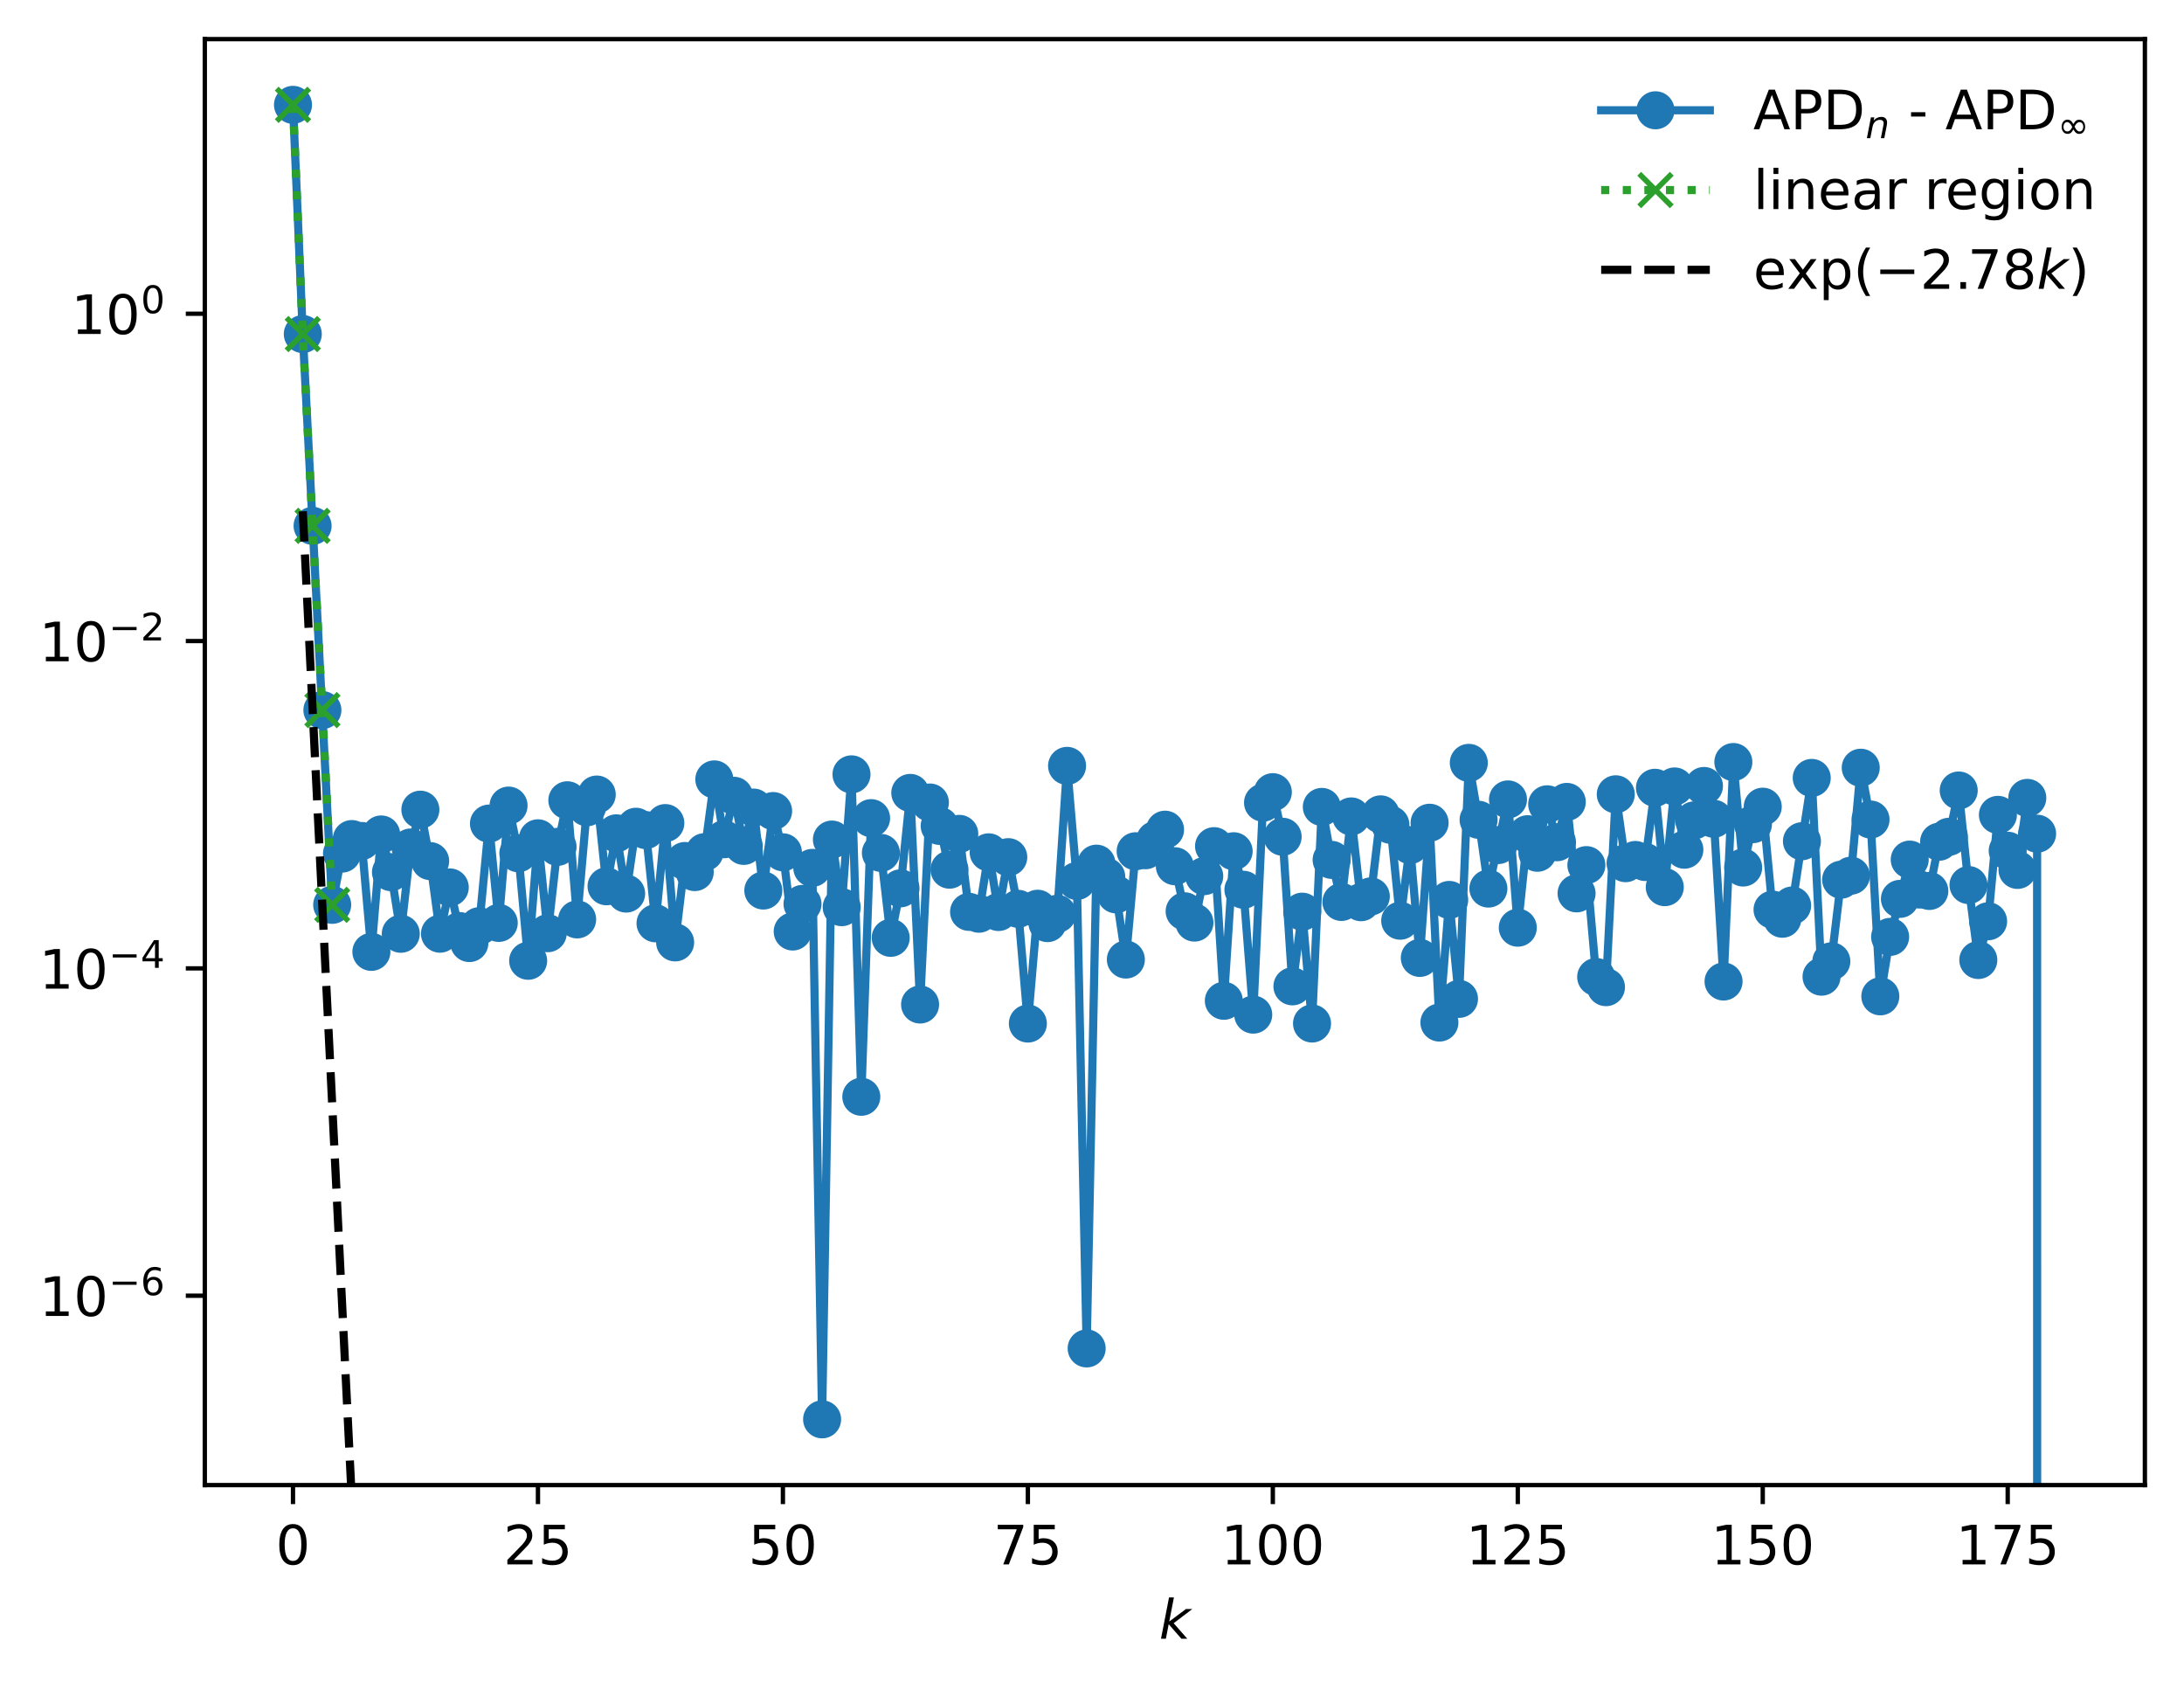 <?xml version="1.0" encoding="utf-8" standalone="no"?>
<!DOCTYPE svg PUBLIC "-//W3C//DTD SVG 1.1//EN"
  "http://www.w3.org/Graphics/SVG/1.1/DTD/svg11.dtd">
<!-- Created with matplotlib (https://matplotlib.org/) -->
<svg height="310.868pt" version="1.1" viewBox="0 0 402.02 310.868" width="402.02pt" xmlns="http://www.w3.org/2000/svg" xmlns:xlink="http://www.w3.org/1999/xlink">
 <defs>
  <style type="text/css">
*{stroke-linecap:butt;stroke-linejoin:round;}
  </style>
 </defs>
 <g id="figure_1">
  <g id="patch_1">
   <path d="M 0 310.868 
L 402.02 310.868 
L 402.02 0 
L 0 0 
z
" style="fill:#ffffff;"/>
  </g>
  <g id="axes_1">
   <g id="patch_2">
    <path d="M 37.7 273.312 
L 394.82 273.312 
L 394.82 7.2 
L 37.7 7.2 
z
" style="fill:#ffffff;"/>
   </g>
   <g id="matplotlib.axis_1">
    <g id="xtick_1">
     <g id="line2d_1">
      <defs>
       <path d="M 0 0 
L 0 3.5 
" id="mba9c50fb86" style="stroke:#000000;stroke-width:0.8;"/>
      </defs>
      <g>
       <use style="stroke:#000000;stroke-width:0.8;" x="53.933" xlink:href="#mba9c50fb86" y="273.312"/>
      </g>
     </g>
     <g id="text_1">
      <!-- 0 -->
      <defs>
       <path d="M 31.781 66.406 
Q 24.172 66.406 20.328 58.906 
Q 16.5 51.422 16.5 36.375 
Q 16.5 21.391 20.328 13.891 
Q 24.172 6.391 31.781 6.391 
Q 39.453 6.391 43.281 13.891 
Q 47.125 21.391 47.125 36.375 
Q 47.125 51.422 43.281 58.906 
Q 39.453 66.406 31.781 66.406 
z
M 31.781 74.219 
Q 44.047 74.219 50.516 64.516 
Q 56.984 54.828 56.984 36.375 
Q 56.984 17.969 50.516 8.266 
Q 44.047 -1.422 31.781 -1.422 
Q 19.531 -1.422 13.062 8.266 
Q 6.594 17.969 6.594 36.375 
Q 6.594 54.828 13.062 64.516 
Q 19.531 74.219 31.781 74.219 
z
" id="DejaVuSans-48"/>
      </defs>
      <g transform="translate(50.751 287.91)scale(0.1 -0.1)">
       <use xlink:href="#DejaVuSans-48"/>
      </g>
     </g>
    </g>
    <g id="xtick_2">
     <g id="line2d_2">
      <g>
       <use style="stroke:#000000;stroke-width:0.8;" x="99.024" xlink:href="#mba9c50fb86" y="273.312"/>
      </g>
     </g>
     <g id="text_2">
      <!-- 25 -->
      <defs>
       <path d="M 19.188 8.297 
L 53.609 8.297 
L 53.609 0 
L 7.328 0 
L 7.328 8.297 
Q 12.938 14.109 22.625 23.891 
Q 32.328 33.688 34.812 36.531 
Q 39.547 41.844 41.422 45.531 
Q 43.312 49.219 43.312 52.781 
Q 43.312 58.594 39.234 62.25 
Q 35.156 65.922 28.609 65.922 
Q 23.969 65.922 18.812 64.312 
Q 13.672 62.703 7.812 59.422 
L 7.812 69.391 
Q 13.766 71.781 18.938 73 
Q 24.125 74.219 28.422 74.219 
Q 39.75 74.219 46.484 68.547 
Q 53.219 62.891 53.219 53.422 
Q 53.219 48.922 51.531 44.891 
Q 49.859 40.875 45.406 35.406 
Q 44.188 33.984 37.641 27.219 
Q 31.109 20.453 19.188 8.297 
z
" id="DejaVuSans-50"/>
       <path d="M 10.797 72.906 
L 49.516 72.906 
L 49.516 64.594 
L 19.828 64.594 
L 19.828 46.734 
Q 21.969 47.469 24.109 47.828 
Q 26.266 48.188 28.422 48.188 
Q 40.625 48.188 47.75 41.5 
Q 54.891 34.812 54.891 23.391 
Q 54.891 11.625 47.562 5.094 
Q 40.234 -1.422 26.906 -1.422 
Q 22.312 -1.422 17.547 -0.641 
Q 12.797 0.141 7.719 1.703 
L 7.719 11.625 
Q 12.109 9.234 16.797 8.062 
Q 21.484 6.891 26.703 6.891 
Q 35.156 6.891 40.078 11.328 
Q 45.016 15.766 45.016 23.391 
Q 45.016 31 40.078 35.438 
Q 35.156 39.891 26.703 39.891 
Q 22.75 39.891 18.812 39.016 
Q 14.891 38.141 10.797 36.281 
z
" id="DejaVuSans-53"/>
      </defs>
      <g transform="translate(92.661 287.91)scale(0.1 -0.1)">
       <use xlink:href="#DejaVuSans-50"/>
       <use x="63.623" xlink:href="#DejaVuSans-53"/>
      </g>
     </g>
    </g>
    <g id="xtick_3">
     <g id="line2d_3">
      <g>
       <use style="stroke:#000000;stroke-width:0.8;" x="144.115" xlink:href="#mba9c50fb86" y="273.312"/>
      </g>
     </g>
     <g id="text_3">
      <!-- 50 -->
      <g transform="translate(137.752 287.91)scale(0.1 -0.1)">
       <use xlink:href="#DejaVuSans-53"/>
       <use x="63.623" xlink:href="#DejaVuSans-48"/>
      </g>
     </g>
    </g>
    <g id="xtick_4">
     <g id="line2d_4">
      <g>
       <use style="stroke:#000000;stroke-width:0.8;" x="189.205" xlink:href="#mba9c50fb86" y="273.312"/>
      </g>
     </g>
     <g id="text_4">
      <!-- 75 -->
      <defs>
       <path d="M 8.203 72.906 
L 55.078 72.906 
L 55.078 68.703 
L 28.609 0 
L 18.312 0 
L 43.219 64.594 
L 8.203 64.594 
z
" id="DejaVuSans-55"/>
      </defs>
      <g transform="translate(182.843 287.91)scale(0.1 -0.1)">
       <use xlink:href="#DejaVuSans-55"/>
       <use x="63.623" xlink:href="#DejaVuSans-53"/>
      </g>
     </g>
    </g>
    <g id="xtick_5">
     <g id="line2d_5">
      <g>
       <use style="stroke:#000000;stroke-width:0.8;" x="234.296" xlink:href="#mba9c50fb86" y="273.312"/>
      </g>
     </g>
     <g id="text_5">
      <!-- 100 -->
      <defs>
       <path d="M 12.406 8.297 
L 28.516 8.297 
L 28.516 63.922 
L 10.984 60.406 
L 10.984 69.391 
L 28.422 72.906 
L 38.281 72.906 
L 38.281 8.297 
L 54.391 8.297 
L 54.391 0 
L 12.406 0 
z
" id="DejaVuSans-49"/>
      </defs>
      <g transform="translate(224.753 287.91)scale(0.1 -0.1)">
       <use xlink:href="#DejaVuSans-49"/>
       <use x="63.623" xlink:href="#DejaVuSans-48"/>
       <use x="127.246" xlink:href="#DejaVuSans-48"/>
      </g>
     </g>
    </g>
    <g id="xtick_6">
     <g id="line2d_6">
      <g>
       <use style="stroke:#000000;stroke-width:0.8;" x="279.387" xlink:href="#mba9c50fb86" y="273.312"/>
      </g>
     </g>
     <g id="text_6">
      <!-- 125 -->
      <g transform="translate(269.844 287.91)scale(0.1 -0.1)">
       <use xlink:href="#DejaVuSans-49"/>
       <use x="63.623" xlink:href="#DejaVuSans-50"/>
       <use x="127.246" xlink:href="#DejaVuSans-53"/>
      </g>
     </g>
    </g>
    <g id="xtick_7">
     <g id="line2d_7">
      <g>
       <use style="stroke:#000000;stroke-width:0.8;" x="324.478" xlink:href="#mba9c50fb86" y="273.312"/>
      </g>
     </g>
     <g id="text_7">
      <!-- 150 -->
      <g transform="translate(314.934 287.91)scale(0.1 -0.1)">
       <use xlink:href="#DejaVuSans-49"/>
       <use x="63.623" xlink:href="#DejaVuSans-53"/>
       <use x="127.246" xlink:href="#DejaVuSans-48"/>
      </g>
     </g>
    </g>
    <g id="xtick_8">
     <g id="line2d_8">
      <g>
       <use style="stroke:#000000;stroke-width:0.8;" x="369.569" xlink:href="#mba9c50fb86" y="273.312"/>
      </g>
     </g>
     <g id="text_8">
      <!-- 175 -->
      <g transform="translate(360.025 287.91)scale(0.1 -0.1)">
       <use xlink:href="#DejaVuSans-49"/>
       <use x="63.623" xlink:href="#DejaVuSans-55"/>
       <use x="127.246" xlink:href="#DejaVuSans-53"/>
      </g>
     </g>
    </g>
    <g id="text_9">
     <!-- $ k $ -->
     <defs>
      <path d="M 18.312 75.984 
L 27.297 75.984 
L 18.703 31.688 
L 49.516 54.688 
L 61.188 54.688 
L 26.812 28.516 
L 51.906 0 
L 41.016 0 
L 17.672 26.703 
L 12.5 0 
L 3.516 0 
z
" id="DejaVuSans-Oblique-107"/>
     </defs>
     <g transform="translate(213.36 301.589)scale(0.1 -0.1)">
      <use transform="translate(0 0.016)" xlink:href="#DejaVuSans-Oblique-107"/>
     </g>
    </g>
   </g>
   <g id="matplotlib.axis_2">
    <g id="ytick_1">
     <g id="line2d_9">
      <defs>
       <path d="M 0 0 
L -3.5 0 
" id="m9605ddb8a4" style="stroke:#000000;stroke-width:0.8;"/>
      </defs>
      <g>
       <use style="stroke:#000000;stroke-width:0.8;" x="37.7" xlink:href="#m9605ddb8a4" y="238.459"/>
      </g>
     </g>
     <g id="text_10">
      <!-- $\mathdefault{10^{-6}}$ -->
      <defs>
       <path d="M 10.594 35.5 
L 73.188 35.5 
L 73.188 27.203 
L 10.594 27.203 
z
" id="DejaVuSans-8722"/>
       <path d="M 33.016 40.375 
Q 26.375 40.375 22.484 35.828 
Q 18.609 31.297 18.609 23.391 
Q 18.609 15.531 22.484 10.953 
Q 26.375 6.391 33.016 6.391 
Q 39.656 6.391 43.531 10.953 
Q 47.406 15.531 47.406 23.391 
Q 47.406 31.297 43.531 35.828 
Q 39.656 40.375 33.016 40.375 
z
M 52.594 71.297 
L 52.594 62.312 
Q 48.875 64.062 45.094 64.984 
Q 41.312 65.922 37.594 65.922 
Q 27.828 65.922 22.672 59.328 
Q 17.531 52.734 16.797 39.406 
Q 19.672 43.656 24.016 45.922 
Q 28.375 48.188 33.594 48.188 
Q 44.578 48.188 50.953 41.516 
Q 57.328 34.859 57.328 23.391 
Q 57.328 12.156 50.688 5.359 
Q 44.047 -1.422 33.016 -1.422 
Q 20.359 -1.422 13.672 8.266 
Q 6.984 17.969 6.984 36.375 
Q 6.984 53.656 15.188 63.938 
Q 23.391 74.219 37.203 74.219 
Q 40.922 74.219 44.703 73.484 
Q 48.484 72.75 52.594 71.297 
z
" id="DejaVuSans-54"/>
      </defs>
      <g transform="translate(7.2 242.259)scale(0.1 -0.1)">
       <use transform="translate(0 0.766)" xlink:href="#DejaVuSans-49"/>
       <use transform="translate(63.623 0.766)" xlink:href="#DejaVuSans-48"/>
       <use transform="translate(128.203 39.047)scale(0.7)" xlink:href="#DejaVuSans-8722"/>
       <use transform="translate(186.855 39.047)scale(0.7)" xlink:href="#DejaVuSans-54"/>
      </g>
     </g>
    </g>
    <g id="ytick_2">
     <g id="line2d_10">
      <g>
       <use style="stroke:#000000;stroke-width:0.8;" x="37.7" xlink:href="#m9605ddb8a4" y="178.22"/>
      </g>
     </g>
     <g id="text_11">
      <!-- $\mathdefault{10^{-4}}$ -->
      <defs>
       <path d="M 37.797 64.312 
L 12.891 25.391 
L 37.797 25.391 
z
M 35.203 72.906 
L 47.609 72.906 
L 47.609 25.391 
L 58.016 25.391 
L 58.016 17.188 
L 47.609 17.188 
L 47.609 0 
L 37.797 0 
L 37.797 17.188 
L 4.891 17.188 
L 4.891 26.703 
z
" id="DejaVuSans-52"/>
      </defs>
      <g transform="translate(7.2 182.019)scale(0.1 -0.1)">
       <use transform="translate(0 0.684)" xlink:href="#DejaVuSans-49"/>
       <use transform="translate(63.623 0.684)" xlink:href="#DejaVuSans-48"/>
       <use transform="translate(128.203 38.966)scale(0.7)" xlink:href="#DejaVuSans-8722"/>
       <use transform="translate(186.855 38.966)scale(0.7)" xlink:href="#DejaVuSans-52"/>
      </g>
     </g>
    </g>
    <g id="ytick_3">
     <g id="line2d_11">
      <g>
       <use style="stroke:#000000;stroke-width:0.8;" x="37.7" xlink:href="#m9605ddb8a4" y="117.98"/>
      </g>
     </g>
     <g id="text_12">
      <!-- $\mathdefault{10^{-2}}$ -->
      <g transform="translate(7.2 121.779)scale(0.1 -0.1)">
       <use transform="translate(0 0.766)" xlink:href="#DejaVuSans-49"/>
       <use transform="translate(63.623 0.766)" xlink:href="#DejaVuSans-48"/>
       <use transform="translate(128.203 39.047)scale(0.7)" xlink:href="#DejaVuSans-8722"/>
       <use transform="translate(186.855 39.047)scale(0.7)" xlink:href="#DejaVuSans-50"/>
      </g>
     </g>
    </g>
    <g id="ytick_4">
     <g id="line2d_12">
      <g>
       <use style="stroke:#000000;stroke-width:0.8;" x="37.7" xlink:href="#m9605ddb8a4" y="57.741"/>
      </g>
     </g>
     <g id="text_13">
      <!-- $\mathdefault{10^{0}}$ -->
      <g transform="translate(13.1 61.54)scale(0.1 -0.1)">
       <use transform="translate(0 0.766)" xlink:href="#DejaVuSans-49"/>
       <use transform="translate(63.623 0.766)" xlink:href="#DejaVuSans-48"/>
       <use transform="translate(128.203 39.047)scale(0.7)" xlink:href="#DejaVuSans-48"/>
      </g>
     </g>
    </g>
   </g>
   <g id="line2d_13">
    <path clip-path="url(#pcb7e400bec)" d="M 53.933 19.296 
L 55.736 61.48 
L 61.147 166.526 
L 62.951 157.099 
L 64.755 154.421 
L 66.558 154.772 
L 68.362 175.18 
L 70.165 153.573 
L 71.969 160.512 
L 73.773 171.849 
L 75.576 155.977 
L 77.38 149.013 
L 79.184 158.476 
L 80.987 171.835 
L 82.791 163.318 
L 84.595 171.354 
L 86.398 173.561 
L 88.202 170.453 
L 90.005 151.573 
L 91.809 169.852 
L 93.613 148.259 
L 95.416 157.035 
L 97.22 176.818 
L 99.024 154.282 
L 100.827 171.746 
L 102.631 155.854 
L 104.435 147.281 
L 106.238 169.205 
L 108.042 148.571 
L 109.845 146.227 
L 111.649 163.109 
L 113.453 153.366 
L 115.256 164.453 
L 117.06 152.154 
L 118.864 152.769 
L 120.667 169.927 
L 122.471 151.479 
L 124.275 173.437 
L 126.078 158.457 
L 127.882 160.499 
L 129.685 156.832 
L 131.489 143.439 
L 133.293 154.454 
L 135.096 146.452 
L 136.9 155.679 
L 138.704 148.624 
L 140.507 163.892 
L 142.311 149.264 
L 144.115 156.856 
L 145.918 171.435 
L 147.722 166.354 
L 149.525 159.725 
L 151.329 261.216 
L 153.133 154.511 
L 154.936 166.957 
L 156.74 142.514 
L 158.544 201.85 
L 160.347 150.571 
L 162.151 156.964 
L 163.955 172.602 
L 165.758 163.491 
L 167.562 145.926 
L 169.365 184.868 
L 171.169 147.693 
L 172.973 152.002 
L 174.776 160.053 
L 176.58 153.466 
L 178.384 167.819 
L 180.187 168.16 
L 181.991 156.864 
L 183.795 167.847 
L 185.598 157.751 
L 187.402 167.257 
L 189.205 188.373 
L 191.009 167.244 
L 192.813 169.89 
L 194.616 168.169 
L 196.42 140.951 
L 198.224 162.14 
L 200.027 248.163 
L 201.831 158.947 
L 203.635 161.378 
L 205.438 164.599 
L 207.242 176.594 
L 209.045 156.664 
L 210.849 156.476 
L 214.456 152.695 
L 216.26 159.418 
L 218.064 167.713 
L 219.867 169.793 
L 221.671 161.24 
L 223.475 155.726 
L 225.278 184.184 
L 227.082 156.663 
L 228.885 163.751 
L 230.689 186.73 
L 232.493 147.726 
L 234.296 145.79 
L 236.1 153.996 
L 237.904 181.525 
L 239.707 167.783 
L 241.511 188.365 
L 243.315 148.505 
L 245.118 158.254 
L 246.922 165.993 
L 248.725 150.256 
L 250.529 166.041 
L 252.333 164.974 
L 254.136 149.874 
L 255.94 151.791 
L 257.744 169.444 
L 259.547 155.53 
L 261.351 176.292 
L 263.155 151.418 
L 264.958 188.19 
L 266.762 165.623 
L 268.565 183.834 
L 270.369 140.397 
L 272.173 150.878 
L 273.976 163.533 
L 277.584 147.124 
L 279.387 170.732 
L 281.191 153.528 
L 282.995 156.941 
L 284.798 148.022 
L 286.602 155.004 
L 288.405 147.582 
L 290.209 164.416 
L 292.013 159.216 
L 293.816 179.803 
L 295.62 181.677 
L 297.424 146.183 
L 299.227 158.859 
L 301.031 158.271 
L 302.835 158.645 
L 304.638 144.982 
L 306.442 163.273 
L 308.245 144.738 
L 310.049 156.379 
L 311.853 150.984 
L 313.656 144.652 
L 315.46 150.693 
L 317.264 180.636 
L 319.067 140.244 
L 320.871 159.657 
L 322.675 151.677 
L 324.478 148.463 
L 326.282 167.413 
L 328.085 169.084 
L 329.889 166.647 
L 333.496 143.168 
L 335.3 179.746 
L 337.104 176.921 
L 338.907 161.896 
L 340.711 161.159 
L 342.515 141.293 
L 344.318 150.825 
L 346.122 183.364 
L 347.925 172.423 
L 351.533 158.201 
L 353.336 163.706 
L 355.14 163.969 
L 356.944 154.91 
L 358.747 154.002 
L 360.551 145.482 
L 362.355 162.883 
L 364.158 176.679 
L 365.962 169.551 
L 367.765 149.966 
L 369.569 156.567 
L 371.373 160.101 
L 373.176 146.845 
L 374.98 153.433 
L 374.99 311.868 
L 374.99 311.868 
" style="fill:none;stroke:#1f77b4;stroke-linecap:square;stroke-width:1.5;"/>
    <defs>
     <path d="M 0 3 
C 0.796 3 1.559 2.684 2.121 2.121 
C 2.684 1.559 3 0.796 3 0 
C 3 -0.796 2.684 -1.559 2.121 -2.121 
C 1.559 -2.684 0.796 -3 0 -3 
C -0.796 -3 -1.559 -2.684 -2.121 -2.121 
C -2.684 -1.559 -3 -0.796 -3 0 
C -3 0.796 -2.684 1.559 -2.121 2.121 
C -1.559 2.684 -0.796 3 0 3 
z
" id="m9e0c73302d" style="stroke:#1f77b4;"/>
    </defs>
    <g clip-path="url(#pcb7e400bec)">
     <use style="fill:#1f77b4;stroke:#1f77b4;" x="53.933" xlink:href="#m9e0c73302d" y="19.296"/>
     <use style="fill:#1f77b4;stroke:#1f77b4;" x="55.736" xlink:href="#m9e0c73302d" y="61.48"/>
     <use style="fill:#1f77b4;stroke:#1f77b4;" x="57.54" xlink:href="#m9e0c73302d" y="96.776"/>
     <use style="fill:#1f77b4;stroke:#1f77b4;" x="59.344" xlink:href="#m9e0c73302d" y="130.686"/>
     <use style="fill:#1f77b4;stroke:#1f77b4;" x="61.147" xlink:href="#m9e0c73302d" y="166.526"/>
     <use style="fill:#1f77b4;stroke:#1f77b4;" x="62.951" xlink:href="#m9e0c73302d" y="157.099"/>
     <use style="fill:#1f77b4;stroke:#1f77b4;" x="64.755" xlink:href="#m9e0c73302d" y="154.421"/>
     <use style="fill:#1f77b4;stroke:#1f77b4;" x="66.558" xlink:href="#m9e0c73302d" y="154.772"/>
     <use style="fill:#1f77b4;stroke:#1f77b4;" x="68.362" xlink:href="#m9e0c73302d" y="175.18"/>
     <use style="fill:#1f77b4;stroke:#1f77b4;" x="70.165" xlink:href="#m9e0c73302d" y="153.573"/>
     <use style="fill:#1f77b4;stroke:#1f77b4;" x="71.969" xlink:href="#m9e0c73302d" y="160.512"/>
     <use style="fill:#1f77b4;stroke:#1f77b4;" x="73.773" xlink:href="#m9e0c73302d" y="171.849"/>
     <use style="fill:#1f77b4;stroke:#1f77b4;" x="75.576" xlink:href="#m9e0c73302d" y="155.977"/>
     <use style="fill:#1f77b4;stroke:#1f77b4;" x="77.38" xlink:href="#m9e0c73302d" y="149.013"/>
     <use style="fill:#1f77b4;stroke:#1f77b4;" x="79.184" xlink:href="#m9e0c73302d" y="158.476"/>
     <use style="fill:#1f77b4;stroke:#1f77b4;" x="80.987" xlink:href="#m9e0c73302d" y="171.835"/>
     <use style="fill:#1f77b4;stroke:#1f77b4;" x="82.791" xlink:href="#m9e0c73302d" y="163.318"/>
     <use style="fill:#1f77b4;stroke:#1f77b4;" x="84.595" xlink:href="#m9e0c73302d" y="171.354"/>
     <use style="fill:#1f77b4;stroke:#1f77b4;" x="86.398" xlink:href="#m9e0c73302d" y="173.561"/>
     <use style="fill:#1f77b4;stroke:#1f77b4;" x="88.202" xlink:href="#m9e0c73302d" y="170.453"/>
     <use style="fill:#1f77b4;stroke:#1f77b4;" x="90.005" xlink:href="#m9e0c73302d" y="151.573"/>
     <use style="fill:#1f77b4;stroke:#1f77b4;" x="91.809" xlink:href="#m9e0c73302d" y="169.852"/>
     <use style="fill:#1f77b4;stroke:#1f77b4;" x="93.613" xlink:href="#m9e0c73302d" y="148.259"/>
     <use style="fill:#1f77b4;stroke:#1f77b4;" x="95.416" xlink:href="#m9e0c73302d" y="157.035"/>
     <use style="fill:#1f77b4;stroke:#1f77b4;" x="97.22" xlink:href="#m9e0c73302d" y="176.818"/>
     <use style="fill:#1f77b4;stroke:#1f77b4;" x="99.024" xlink:href="#m9e0c73302d" y="154.282"/>
     <use style="fill:#1f77b4;stroke:#1f77b4;" x="100.827" xlink:href="#m9e0c73302d" y="171.746"/>
     <use style="fill:#1f77b4;stroke:#1f77b4;" x="102.631" xlink:href="#m9e0c73302d" y="155.854"/>
     <use style="fill:#1f77b4;stroke:#1f77b4;" x="104.435" xlink:href="#m9e0c73302d" y="147.281"/>
     <use style="fill:#1f77b4;stroke:#1f77b4;" x="106.238" xlink:href="#m9e0c73302d" y="169.205"/>
     <use style="fill:#1f77b4;stroke:#1f77b4;" x="108.042" xlink:href="#m9e0c73302d" y="148.571"/>
     <use style="fill:#1f77b4;stroke:#1f77b4;" x="109.845" xlink:href="#m9e0c73302d" y="146.227"/>
     <use style="fill:#1f77b4;stroke:#1f77b4;" x="111.649" xlink:href="#m9e0c73302d" y="163.109"/>
     <use style="fill:#1f77b4;stroke:#1f77b4;" x="113.453" xlink:href="#m9e0c73302d" y="153.366"/>
     <use style="fill:#1f77b4;stroke:#1f77b4;" x="115.256" xlink:href="#m9e0c73302d" y="164.453"/>
     <use style="fill:#1f77b4;stroke:#1f77b4;" x="117.06" xlink:href="#m9e0c73302d" y="152.154"/>
     <use style="fill:#1f77b4;stroke:#1f77b4;" x="118.864" xlink:href="#m9e0c73302d" y="152.769"/>
     <use style="fill:#1f77b4;stroke:#1f77b4;" x="120.667" xlink:href="#m9e0c73302d" y="169.927"/>
     <use style="fill:#1f77b4;stroke:#1f77b4;" x="122.471" xlink:href="#m9e0c73302d" y="151.479"/>
     <use style="fill:#1f77b4;stroke:#1f77b4;" x="124.275" xlink:href="#m9e0c73302d" y="173.437"/>
     <use style="fill:#1f77b4;stroke:#1f77b4;" x="126.078" xlink:href="#m9e0c73302d" y="158.457"/>
     <use style="fill:#1f77b4;stroke:#1f77b4;" x="127.882" xlink:href="#m9e0c73302d" y="160.499"/>
     <use style="fill:#1f77b4;stroke:#1f77b4;" x="129.685" xlink:href="#m9e0c73302d" y="156.832"/>
     <use style="fill:#1f77b4;stroke:#1f77b4;" x="131.489" xlink:href="#m9e0c73302d" y="143.439"/>
     <use style="fill:#1f77b4;stroke:#1f77b4;" x="133.293" xlink:href="#m9e0c73302d" y="154.454"/>
     <use style="fill:#1f77b4;stroke:#1f77b4;" x="135.096" xlink:href="#m9e0c73302d" y="146.452"/>
     <use style="fill:#1f77b4;stroke:#1f77b4;" x="136.9" xlink:href="#m9e0c73302d" y="155.679"/>
     <use style="fill:#1f77b4;stroke:#1f77b4;" x="138.704" xlink:href="#m9e0c73302d" y="148.624"/>
     <use style="fill:#1f77b4;stroke:#1f77b4;" x="140.507" xlink:href="#m9e0c73302d" y="163.892"/>
     <use style="fill:#1f77b4;stroke:#1f77b4;" x="142.311" xlink:href="#m9e0c73302d" y="149.264"/>
     <use style="fill:#1f77b4;stroke:#1f77b4;" x="144.115" xlink:href="#m9e0c73302d" y="156.856"/>
     <use style="fill:#1f77b4;stroke:#1f77b4;" x="145.918" xlink:href="#m9e0c73302d" y="171.435"/>
     <use style="fill:#1f77b4;stroke:#1f77b4;" x="147.722" xlink:href="#m9e0c73302d" y="166.354"/>
     <use style="fill:#1f77b4;stroke:#1f77b4;" x="149.525" xlink:href="#m9e0c73302d" y="159.725"/>
     <use style="fill:#1f77b4;stroke:#1f77b4;" x="151.329" xlink:href="#m9e0c73302d" y="261.216"/>
     <use style="fill:#1f77b4;stroke:#1f77b4;" x="153.133" xlink:href="#m9e0c73302d" y="154.511"/>
     <use style="fill:#1f77b4;stroke:#1f77b4;" x="154.936" xlink:href="#m9e0c73302d" y="166.957"/>
     <use style="fill:#1f77b4;stroke:#1f77b4;" x="156.74" xlink:href="#m9e0c73302d" y="142.514"/>
     <use style="fill:#1f77b4;stroke:#1f77b4;" x="158.544" xlink:href="#m9e0c73302d" y="201.85"/>
     <use style="fill:#1f77b4;stroke:#1f77b4;" x="160.347" xlink:href="#m9e0c73302d" y="150.571"/>
     <use style="fill:#1f77b4;stroke:#1f77b4;" x="162.151" xlink:href="#m9e0c73302d" y="156.964"/>
     <use style="fill:#1f77b4;stroke:#1f77b4;" x="163.955" xlink:href="#m9e0c73302d" y="172.602"/>
     <use style="fill:#1f77b4;stroke:#1f77b4;" x="165.758" xlink:href="#m9e0c73302d" y="163.491"/>
     <use style="fill:#1f77b4;stroke:#1f77b4;" x="167.562" xlink:href="#m9e0c73302d" y="145.926"/>
     <use style="fill:#1f77b4;stroke:#1f77b4;" x="169.365" xlink:href="#m9e0c73302d" y="184.868"/>
     <use style="fill:#1f77b4;stroke:#1f77b4;" x="171.169" xlink:href="#m9e0c73302d" y="147.693"/>
     <use style="fill:#1f77b4;stroke:#1f77b4;" x="172.973" xlink:href="#m9e0c73302d" y="152.002"/>
     <use style="fill:#1f77b4;stroke:#1f77b4;" x="174.776" xlink:href="#m9e0c73302d" y="160.053"/>
     <use style="fill:#1f77b4;stroke:#1f77b4;" x="176.58" xlink:href="#m9e0c73302d" y="153.466"/>
     <use style="fill:#1f77b4;stroke:#1f77b4;" x="178.384" xlink:href="#m9e0c73302d" y="167.819"/>
     <use style="fill:#1f77b4;stroke:#1f77b4;" x="180.187" xlink:href="#m9e0c73302d" y="168.16"/>
     <use style="fill:#1f77b4;stroke:#1f77b4;" x="181.991" xlink:href="#m9e0c73302d" y="156.864"/>
     <use style="fill:#1f77b4;stroke:#1f77b4;" x="183.795" xlink:href="#m9e0c73302d" y="167.847"/>
     <use style="fill:#1f77b4;stroke:#1f77b4;" x="185.598" xlink:href="#m9e0c73302d" y="157.751"/>
     <use style="fill:#1f77b4;stroke:#1f77b4;" x="187.402" xlink:href="#m9e0c73302d" y="167.257"/>
     <use style="fill:#1f77b4;stroke:#1f77b4;" x="189.205" xlink:href="#m9e0c73302d" y="188.373"/>
     <use style="fill:#1f77b4;stroke:#1f77b4;" x="191.009" xlink:href="#m9e0c73302d" y="167.244"/>
     <use style="fill:#1f77b4;stroke:#1f77b4;" x="192.813" xlink:href="#m9e0c73302d" y="169.89"/>
     <use style="fill:#1f77b4;stroke:#1f77b4;" x="194.616" xlink:href="#m9e0c73302d" y="168.169"/>
     <use style="fill:#1f77b4;stroke:#1f77b4;" x="196.42" xlink:href="#m9e0c73302d" y="140.951"/>
     <use style="fill:#1f77b4;stroke:#1f77b4;" x="198.224" xlink:href="#m9e0c73302d" y="162.14"/>
     <use style="fill:#1f77b4;stroke:#1f77b4;" x="200.027" xlink:href="#m9e0c73302d" y="248.163"/>
     <use style="fill:#1f77b4;stroke:#1f77b4;" x="201.831" xlink:href="#m9e0c73302d" y="158.947"/>
     <use style="fill:#1f77b4;stroke:#1f77b4;" x="203.635" xlink:href="#m9e0c73302d" y="161.378"/>
     <use style="fill:#1f77b4;stroke:#1f77b4;" x="205.438" xlink:href="#m9e0c73302d" y="164.599"/>
     <use style="fill:#1f77b4;stroke:#1f77b4;" x="207.242" xlink:href="#m9e0c73302d" y="176.594"/>
     <use style="fill:#1f77b4;stroke:#1f77b4;" x="209.045" xlink:href="#m9e0c73302d" y="156.664"/>
     <use style="fill:#1f77b4;stroke:#1f77b4;" x="210.849" xlink:href="#m9e0c73302d" y="156.476"/>
     <use style="fill:#1f77b4;stroke:#1f77b4;" x="212.653" xlink:href="#m9e0c73302d" y="154.601"/>
     <use style="fill:#1f77b4;stroke:#1f77b4;" x="214.456" xlink:href="#m9e0c73302d" y="152.695"/>
     <use style="fill:#1f77b4;stroke:#1f77b4;" x="216.26" xlink:href="#m9e0c73302d" y="159.418"/>
     <use style="fill:#1f77b4;stroke:#1f77b4;" x="218.064" xlink:href="#m9e0c73302d" y="167.713"/>
     <use style="fill:#1f77b4;stroke:#1f77b4;" x="219.867" xlink:href="#m9e0c73302d" y="169.793"/>
     <use style="fill:#1f77b4;stroke:#1f77b4;" x="221.671" xlink:href="#m9e0c73302d" y="161.24"/>
     <use style="fill:#1f77b4;stroke:#1f77b4;" x="223.475" xlink:href="#m9e0c73302d" y="155.726"/>
     <use style="fill:#1f77b4;stroke:#1f77b4;" x="225.278" xlink:href="#m9e0c73302d" y="184.184"/>
     <use style="fill:#1f77b4;stroke:#1f77b4;" x="227.082" xlink:href="#m9e0c73302d" y="156.663"/>
     <use style="fill:#1f77b4;stroke:#1f77b4;" x="228.885" xlink:href="#m9e0c73302d" y="163.751"/>
     <use style="fill:#1f77b4;stroke:#1f77b4;" x="230.689" xlink:href="#m9e0c73302d" y="186.73"/>
     <use style="fill:#1f77b4;stroke:#1f77b4;" x="232.493" xlink:href="#m9e0c73302d" y="147.726"/>
     <use style="fill:#1f77b4;stroke:#1f77b4;" x="234.296" xlink:href="#m9e0c73302d" y="145.79"/>
     <use style="fill:#1f77b4;stroke:#1f77b4;" x="236.1" xlink:href="#m9e0c73302d" y="153.996"/>
     <use style="fill:#1f77b4;stroke:#1f77b4;" x="237.904" xlink:href="#m9e0c73302d" y="181.525"/>
     <use style="fill:#1f77b4;stroke:#1f77b4;" x="239.707" xlink:href="#m9e0c73302d" y="167.783"/>
     <use style="fill:#1f77b4;stroke:#1f77b4;" x="241.511" xlink:href="#m9e0c73302d" y="188.365"/>
     <use style="fill:#1f77b4;stroke:#1f77b4;" x="243.315" xlink:href="#m9e0c73302d" y="148.505"/>
     <use style="fill:#1f77b4;stroke:#1f77b4;" x="245.118" xlink:href="#m9e0c73302d" y="158.254"/>
     <use style="fill:#1f77b4;stroke:#1f77b4;" x="246.922" xlink:href="#m9e0c73302d" y="165.993"/>
     <use style="fill:#1f77b4;stroke:#1f77b4;" x="248.725" xlink:href="#m9e0c73302d" y="150.256"/>
     <use style="fill:#1f77b4;stroke:#1f77b4;" x="250.529" xlink:href="#m9e0c73302d" y="166.041"/>
     <use style="fill:#1f77b4;stroke:#1f77b4;" x="252.333" xlink:href="#m9e0c73302d" y="164.974"/>
     <use style="fill:#1f77b4;stroke:#1f77b4;" x="254.136" xlink:href="#m9e0c73302d" y="149.874"/>
     <use style="fill:#1f77b4;stroke:#1f77b4;" x="255.94" xlink:href="#m9e0c73302d" y="151.791"/>
     <use style="fill:#1f77b4;stroke:#1f77b4;" x="257.744" xlink:href="#m9e0c73302d" y="169.444"/>
     <use style="fill:#1f77b4;stroke:#1f77b4;" x="259.547" xlink:href="#m9e0c73302d" y="155.53"/>
     <use style="fill:#1f77b4;stroke:#1f77b4;" x="261.351" xlink:href="#m9e0c73302d" y="176.292"/>
     <use style="fill:#1f77b4;stroke:#1f77b4;" x="263.155" xlink:href="#m9e0c73302d" y="151.418"/>
     <use style="fill:#1f77b4;stroke:#1f77b4;" x="264.958" xlink:href="#m9e0c73302d" y="188.19"/>
     <use style="fill:#1f77b4;stroke:#1f77b4;" x="266.762" xlink:href="#m9e0c73302d" y="165.623"/>
     <use style="fill:#1f77b4;stroke:#1f77b4;" x="268.565" xlink:href="#m9e0c73302d" y="183.834"/>
     <use style="fill:#1f77b4;stroke:#1f77b4;" x="270.369" xlink:href="#m9e0c73302d" y="140.397"/>
     <use style="fill:#1f77b4;stroke:#1f77b4;" x="272.173" xlink:href="#m9e0c73302d" y="150.878"/>
     <use style="fill:#1f77b4;stroke:#1f77b4;" x="273.976" xlink:href="#m9e0c73302d" y="163.533"/>
     <use style="fill:#1f77b4;stroke:#1f77b4;" x="275.78" xlink:href="#m9e0c73302d" y="155.525"/>
     <use style="fill:#1f77b4;stroke:#1f77b4;" x="277.584" xlink:href="#m9e0c73302d" y="147.124"/>
     <use style="fill:#1f77b4;stroke:#1f77b4;" x="279.387" xlink:href="#m9e0c73302d" y="170.732"/>
     <use style="fill:#1f77b4;stroke:#1f77b4;" x="281.191" xlink:href="#m9e0c73302d" y="153.528"/>
     <use style="fill:#1f77b4;stroke:#1f77b4;" x="282.995" xlink:href="#m9e0c73302d" y="156.941"/>
     <use style="fill:#1f77b4;stroke:#1f77b4;" x="284.798" xlink:href="#m9e0c73302d" y="148.022"/>
     <use style="fill:#1f77b4;stroke:#1f77b4;" x="286.602" xlink:href="#m9e0c73302d" y="155.004"/>
     <use style="fill:#1f77b4;stroke:#1f77b4;" x="288.405" xlink:href="#m9e0c73302d" y="147.582"/>
     <use style="fill:#1f77b4;stroke:#1f77b4;" x="290.209" xlink:href="#m9e0c73302d" y="164.416"/>
     <use style="fill:#1f77b4;stroke:#1f77b4;" x="292.013" xlink:href="#m9e0c73302d" y="159.216"/>
     <use style="fill:#1f77b4;stroke:#1f77b4;" x="293.816" xlink:href="#m9e0c73302d" y="179.803"/>
     <use style="fill:#1f77b4;stroke:#1f77b4;" x="295.62" xlink:href="#m9e0c73302d" y="181.677"/>
     <use style="fill:#1f77b4;stroke:#1f77b4;" x="297.424" xlink:href="#m9e0c73302d" y="146.183"/>
     <use style="fill:#1f77b4;stroke:#1f77b4;" x="299.227" xlink:href="#m9e0c73302d" y="158.859"/>
     <use style="fill:#1f77b4;stroke:#1f77b4;" x="301.031" xlink:href="#m9e0c73302d" y="158.271"/>
     <use style="fill:#1f77b4;stroke:#1f77b4;" x="302.835" xlink:href="#m9e0c73302d" y="158.645"/>
     <use style="fill:#1f77b4;stroke:#1f77b4;" x="304.638" xlink:href="#m9e0c73302d" y="144.982"/>
     <use style="fill:#1f77b4;stroke:#1f77b4;" x="306.442" xlink:href="#m9e0c73302d" y="163.273"/>
     <use style="fill:#1f77b4;stroke:#1f77b4;" x="308.245" xlink:href="#m9e0c73302d" y="144.738"/>
     <use style="fill:#1f77b4;stroke:#1f77b4;" x="310.049" xlink:href="#m9e0c73302d" y="156.379"/>
     <use style="fill:#1f77b4;stroke:#1f77b4;" x="311.853" xlink:href="#m9e0c73302d" y="150.984"/>
     <use style="fill:#1f77b4;stroke:#1f77b4;" x="313.656" xlink:href="#m9e0c73302d" y="144.652"/>
     <use style="fill:#1f77b4;stroke:#1f77b4;" x="315.46" xlink:href="#m9e0c73302d" y="150.693"/>
     <use style="fill:#1f77b4;stroke:#1f77b4;" x="317.264" xlink:href="#m9e0c73302d" y="180.636"/>
     <use style="fill:#1f77b4;stroke:#1f77b4;" x="319.067" xlink:href="#m9e0c73302d" y="140.244"/>
     <use style="fill:#1f77b4;stroke:#1f77b4;" x="320.871" xlink:href="#m9e0c73302d" y="159.657"/>
     <use style="fill:#1f77b4;stroke:#1f77b4;" x="322.675" xlink:href="#m9e0c73302d" y="151.677"/>
     <use style="fill:#1f77b4;stroke:#1f77b4;" x="324.478" xlink:href="#m9e0c73302d" y="148.463"/>
     <use style="fill:#1f77b4;stroke:#1f77b4;" x="326.282" xlink:href="#m9e0c73302d" y="167.413"/>
     <use style="fill:#1f77b4;stroke:#1f77b4;" x="328.085" xlink:href="#m9e0c73302d" y="169.084"/>
     <use style="fill:#1f77b4;stroke:#1f77b4;" x="329.889" xlink:href="#m9e0c73302d" y="166.647"/>
     <use style="fill:#1f77b4;stroke:#1f77b4;" x="331.693" xlink:href="#m9e0c73302d" y="154.818"/>
     <use style="fill:#1f77b4;stroke:#1f77b4;" x="333.496" xlink:href="#m9e0c73302d" y="143.168"/>
     <use style="fill:#1f77b4;stroke:#1f77b4;" x="335.3" xlink:href="#m9e0c73302d" y="179.746"/>
     <use style="fill:#1f77b4;stroke:#1f77b4;" x="337.104" xlink:href="#m9e0c73302d" y="176.921"/>
     <use style="fill:#1f77b4;stroke:#1f77b4;" x="338.907" xlink:href="#m9e0c73302d" y="161.896"/>
     <use style="fill:#1f77b4;stroke:#1f77b4;" x="340.711" xlink:href="#m9e0c73302d" y="161.159"/>
     <use style="fill:#1f77b4;stroke:#1f77b4;" x="342.515" xlink:href="#m9e0c73302d" y="141.293"/>
     <use style="fill:#1f77b4;stroke:#1f77b4;" x="344.318" xlink:href="#m9e0c73302d" y="150.825"/>
     <use style="fill:#1f77b4;stroke:#1f77b4;" x="346.122" xlink:href="#m9e0c73302d" y="183.364"/>
     <use style="fill:#1f77b4;stroke:#1f77b4;" x="347.925" xlink:href="#m9e0c73302d" y="172.423"/>
     <use style="fill:#1f77b4;stroke:#1f77b4;" x="349.729" xlink:href="#m9e0c73302d" y="165.43"/>
     <use style="fill:#1f77b4;stroke:#1f77b4;" x="351.533" xlink:href="#m9e0c73302d" y="158.201"/>
     <use style="fill:#1f77b4;stroke:#1f77b4;" x="353.336" xlink:href="#m9e0c73302d" y="163.706"/>
     <use style="fill:#1f77b4;stroke:#1f77b4;" x="355.14" xlink:href="#m9e0c73302d" y="163.969"/>
     <use style="fill:#1f77b4;stroke:#1f77b4;" x="356.944" xlink:href="#m9e0c73302d" y="154.91"/>
     <use style="fill:#1f77b4;stroke:#1f77b4;" x="358.747" xlink:href="#m9e0c73302d" y="154.002"/>
     <use style="fill:#1f77b4;stroke:#1f77b4;" x="360.551" xlink:href="#m9e0c73302d" y="145.482"/>
     <use style="fill:#1f77b4;stroke:#1f77b4;" x="362.355" xlink:href="#m9e0c73302d" y="162.883"/>
     <use style="fill:#1f77b4;stroke:#1f77b4;" x="364.158" xlink:href="#m9e0c73302d" y="176.679"/>
     <use style="fill:#1f77b4;stroke:#1f77b4;" x="365.962" xlink:href="#m9e0c73302d" y="169.551"/>
     <use style="fill:#1f77b4;stroke:#1f77b4;" x="367.765" xlink:href="#m9e0c73302d" y="149.966"/>
     <use style="fill:#1f77b4;stroke:#1f77b4;" x="369.569" xlink:href="#m9e0c73302d" y="156.567"/>
     <use style="fill:#1f77b4;stroke:#1f77b4;" x="371.373" xlink:href="#m9e0c73302d" y="160.101"/>
     <use style="fill:#1f77b4;stroke:#1f77b4;" x="373.176" xlink:href="#m9e0c73302d" y="146.845"/>
     <use style="fill:#1f77b4;stroke:#1f77b4;" x="374.98" xlink:href="#m9e0c73302d" y="153.433"/>
     <use style="fill:#1f77b4;stroke:#1f77b4;" x="376.315" xlink:href="#m9e0c73302d" y="22383.514"/>
    </g>
   </g>
   <g id="line2d_14">
    <path clip-path="url(#pcb7e400bec)" d="M 53.933 19.296 
L 55.736 61.48 
L 57.54 96.776 
L 59.344 130.686 
L 61.147 166.526 
" style="fill:none;stroke:#2ca02c;stroke-dasharray:1.5,2.475;stroke-dashoffset:0;stroke-width:1.5;"/>
    <defs>
     <path d="M -3 3 
L 3 -3 
M -3 -3 
L 3 3 
" id="mcbb246dee4" style="stroke:#2ca02c;"/>
    </defs>
    <g clip-path="url(#pcb7e400bec)">
     <use style="fill:#2ca02c;stroke:#2ca02c;" x="53.933" xlink:href="#mcbb246dee4" y="19.296"/>
     <use style="fill:#2ca02c;stroke:#2ca02c;" x="55.736" xlink:href="#mcbb246dee4" y="61.48"/>
     <use style="fill:#2ca02c;stroke:#2ca02c;" x="57.54" xlink:href="#mcbb246dee4" y="96.776"/>
     <use style="fill:#2ca02c;stroke:#2ca02c;" x="59.344" xlink:href="#mcbb246dee4" y="130.686"/>
     <use style="fill:#2ca02c;stroke:#2ca02c;" x="61.147" xlink:href="#mcbb246dee4" y="166.526"/>
    </g>
   </g>
   <g id="line2d_15">
    <path clip-path="url(#pcb7e400bec)" d="M 55.736 94.107 
L 66.536 311.868 
L 66.536 311.868 
" style="fill:none;stroke:#000000;stroke-dasharray:5.55,2.4;stroke-dashoffset:0;stroke-width:1.5;"/>
   </g>
   <g id="patch_3">
    <path d="M 37.7 273.312 
L 37.7 7.2 
" style="fill:none;stroke:#000000;stroke-linecap:square;stroke-linejoin:miter;stroke-width:0.8;"/>
   </g>
   <g id="patch_4">
    <path d="M 394.82 273.312 
L 394.82 7.2 
" style="fill:none;stroke:#000000;stroke-linecap:square;stroke-linejoin:miter;stroke-width:0.8;"/>
   </g>
   <g id="patch_5">
    <path d="M 37.7 273.312 
L 394.82 273.312 
" style="fill:none;stroke:#000000;stroke-linecap:square;stroke-linejoin:miter;stroke-width:0.8;"/>
   </g>
   <g id="patch_6">
    <path d="M 37.7 7.2 
L 394.82 7.2 
" style="fill:none;stroke:#000000;stroke-linecap:square;stroke-linejoin:miter;stroke-width:0.8;"/>
   </g>
   <g id="legend_1">
    <g id="patch_7">
     <path d="M 292.734 59.256 
L 387.82 59.256 
Q 389.82 59.256 389.82 57.256 
L 389.82 14.2 
Q 389.82 12.2 387.82 12.2 
L 292.734 12.2 
Q 290.734 12.2 290.734 14.2 
L 290.734 57.256 
Q 290.734 59.256 292.734 59.256 
z
" style="fill:#ffffff;opacity:0.8;"/>
    </g>
    <g id="line2d_16">
     <path d="M 294.734 20.298 
L 314.734 20.298 
" style="fill:none;stroke:#1f77b4;stroke-linecap:square;stroke-width:1.5;"/>
    </g>
    <g id="line2d_17">
     <g>
      <use style="fill:#1f77b4;stroke:#1f77b4;" x="304.734" xlink:href="#m9e0c73302d" y="20.298"/>
     </g>
    </g>
    <g id="text_14">
     <!-- APD$_n$ - APD$_\infty$ -->
     <defs>
      <path d="M 34.188 63.188 
L 20.797 26.906 
L 47.609 26.906 
z
M 28.609 72.906 
L 39.797 72.906 
L 67.578 0 
L 57.328 0 
L 50.688 18.703 
L 17.828 18.703 
L 11.188 0 
L 0.781 0 
z
" id="DejaVuSans-65"/>
      <path d="M 19.672 64.797 
L 19.672 37.406 
L 32.078 37.406 
Q 38.969 37.406 42.719 40.969 
Q 46.484 44.531 46.484 51.125 
Q 46.484 57.672 42.719 61.234 
Q 38.969 64.797 32.078 64.797 
z
M 9.812 72.906 
L 32.078 72.906 
Q 44.344 72.906 50.609 67.359 
Q 56.891 61.812 56.891 51.125 
Q 56.891 40.328 50.609 34.812 
Q 44.344 29.297 32.078 29.297 
L 19.672 29.297 
L 19.672 0 
L 9.812 0 
z
" id="DejaVuSans-80"/>
      <path d="M 19.672 64.797 
L 19.672 8.109 
L 31.594 8.109 
Q 46.688 8.109 53.688 14.938 
Q 60.688 21.781 60.688 36.531 
Q 60.688 51.172 53.688 57.984 
Q 46.688 64.797 31.594 64.797 
z
M 9.812 72.906 
L 30.078 72.906 
Q 51.266 72.906 61.172 64.094 
Q 71.094 55.281 71.094 36.531 
Q 71.094 17.672 61.125 8.828 
Q 51.172 0 30.078 0 
L 9.812 0 
z
" id="DejaVuSans-68"/>
      <path d="M 55.719 33.016 
L 49.312 0 
L 40.281 0 
L 46.688 32.672 
Q 47.125 34.969 47.359 36.719 
Q 47.609 38.484 47.609 39.5 
Q 47.609 43.609 45.016 45.891 
Q 42.438 48.188 37.797 48.188 
Q 30.562 48.188 25.344 43.375 
Q 20.125 38.578 18.5 30.328 
L 12.5 0 
L 3.516 0 
L 14.109 54.688 
L 23.094 54.688 
L 21.297 46.094 
Q 25.047 50.828 30.312 53.406 
Q 35.594 56 41.406 56 
Q 48.641 56 52.609 52.094 
Q 56.594 48.188 56.594 41.109 
Q 56.594 39.359 56.375 37.359 
Q 56.156 35.359 55.719 33.016 
z
" id="DejaVuSans-Oblique-110"/>
      <path id="DejaVuSans-32"/>
      <path d="M 4.891 31.391 
L 31.203 31.391 
L 31.203 23.391 
L 4.891 23.391 
z
" id="DejaVuSans-45"/>
      <path d="M 45.562 17.047 
Q 44.047 18.797 41.656 22.906 
Q 38.375 17.047 35.5 14.453 
Q 31.891 11.328 26.266 11.328 
Q 19.672 11.328 15.328 16.266 
Q 10.75 21.438 10.75 29.984 
Q 10.75 38.188 15.328 43.75 
Q 19.438 48.688 26.375 48.688 
Q 29.938 48.688 32.562 47.219 
Q 35.641 45.609 37.75 42.828 
Q 39.703 40.328 41.656 36.969 
Q 44.922 42.828 47.797 45.406 
Q 51.422 48.531 57.031 48.531 
Q 63.625 48.531 67.969 43.609 
Q 72.562 38.422 72.562 29.891 
Q 72.562 21.688 67.969 16.109 
Q 63.875 11.188 56.938 11.188 
Q 53.375 11.188 50.734 12.641 
Q 48.094 13.969 45.562 17.047 
z
M 25.734 17.719 
Q 33.797 17.719 38.625 29.438 
Q 32.422 42.234 25.734 42.234 
Q 20.844 42.234 18.359 38.719 
Q 15.672 34.969 15.672 29.984 
Q 15.672 24.516 18.359 21.141 
Q 21.094 17.719 25.734 17.719 
z
M 57.562 42.141 
Q 50.297 42.141 44.672 30.422 
Q 50.828 17.625 57.562 17.625 
Q 62.453 17.625 64.938 21.141 
Q 67.625 24.906 67.625 29.891 
Q 67.625 35.359 64.938 38.719 
Q 62.203 42.141 57.562 42.141 
z
" id="DejaVuSans-8734"/>
     </defs>
     <g transform="translate(322.734 23.798)scale(0.1 -0.1)">
      <use transform="translate(0 0.094)" xlink:href="#DejaVuSans-65"/>
      <use transform="translate(68.408 0.094)" xlink:href="#DejaVuSans-80"/>
      <use transform="translate(128.711 0.094)" xlink:href="#DejaVuSans-68"/>
      <use transform="translate(206.67 -16.312)scale(0.7)" xlink:href="#DejaVuSans-Oblique-110"/>
      <use transform="translate(253.77 0.094)" xlink:href="#DejaVuSans-32"/>
      <use transform="translate(285.557 0.094)" xlink:href="#DejaVuSans-45"/>
      <use transform="translate(321.641 0.094)" xlink:href="#DejaVuSans-32"/>
      <use transform="translate(353.428 0.094)" xlink:href="#DejaVuSans-65"/>
      <use transform="translate(421.836 0.094)" xlink:href="#DejaVuSans-80"/>
      <use transform="translate(482.139 0.094)" xlink:href="#DejaVuSans-68"/>
      <use transform="translate(560.098 -16.312)scale(0.7)" xlink:href="#DejaVuSans-8734"/>
     </g>
    </g>
    <g id="line2d_18">
     <path d="M 294.734 34.977 
L 314.734 34.977 
" style="fill:none;stroke:#2ca02c;stroke-dasharray:1.5,2.475;stroke-dashoffset:0;stroke-width:1.5;"/>
    </g>
    <g id="line2d_19">
     <g>
      <use style="fill:#2ca02c;stroke:#2ca02c;" x="304.734" xlink:href="#mcbb246dee4" y="34.977"/>
     </g>
    </g>
    <g id="text_15">
     <!-- linear region -->
     <defs>
      <path d="M 9.422 75.984 
L 18.406 75.984 
L 18.406 0 
L 9.422 0 
z
" id="DejaVuSans-108"/>
      <path d="M 9.422 54.688 
L 18.406 54.688 
L 18.406 0 
L 9.422 0 
z
M 9.422 75.984 
L 18.406 75.984 
L 18.406 64.594 
L 9.422 64.594 
z
" id="DejaVuSans-105"/>
      <path d="M 54.891 33.016 
L 54.891 0 
L 45.906 0 
L 45.906 32.719 
Q 45.906 40.484 42.875 44.328 
Q 39.844 48.188 33.797 48.188 
Q 26.516 48.188 22.312 43.547 
Q 18.109 38.922 18.109 30.906 
L 18.109 0 
L 9.078 0 
L 9.078 54.688 
L 18.109 54.688 
L 18.109 46.188 
Q 21.344 51.125 25.703 53.562 
Q 30.078 56 35.797 56 
Q 45.219 56 50.047 50.172 
Q 54.891 44.344 54.891 33.016 
z
" id="DejaVuSans-110"/>
      <path d="M 56.203 29.594 
L 56.203 25.203 
L 14.891 25.203 
Q 15.484 15.922 20.484 11.062 
Q 25.484 6.203 34.422 6.203 
Q 39.594 6.203 44.453 7.469 
Q 49.312 8.734 54.109 11.281 
L 54.109 2.781 
Q 49.266 0.734 44.188 -0.344 
Q 39.109 -1.422 33.891 -1.422 
Q 20.797 -1.422 13.156 6.188 
Q 5.516 13.812 5.516 26.812 
Q 5.516 40.234 12.766 48.109 
Q 20.016 56 32.328 56 
Q 43.359 56 49.781 48.891 
Q 56.203 41.797 56.203 29.594 
z
M 47.219 32.234 
Q 47.125 39.594 43.094 43.984 
Q 39.062 48.391 32.422 48.391 
Q 24.906 48.391 20.391 44.141 
Q 15.875 39.891 15.188 32.172 
z
" id="DejaVuSans-101"/>
      <path d="M 34.281 27.484 
Q 23.391 27.484 19.188 25 
Q 14.984 22.516 14.984 16.5 
Q 14.984 11.719 18.141 8.906 
Q 21.297 6.109 26.703 6.109 
Q 34.188 6.109 38.703 11.406 
Q 43.219 16.703 43.219 25.484 
L 43.219 27.484 
z
M 52.203 31.203 
L 52.203 0 
L 43.219 0 
L 43.219 8.297 
Q 40.141 3.328 35.547 0.953 
Q 30.953 -1.422 24.312 -1.422 
Q 15.922 -1.422 10.953 3.297 
Q 6 8.016 6 15.922 
Q 6 25.141 12.172 29.828 
Q 18.359 34.516 30.609 34.516 
L 43.219 34.516 
L 43.219 35.406 
Q 43.219 41.609 39.141 45 
Q 35.062 48.391 27.688 48.391 
Q 23 48.391 18.547 47.266 
Q 14.109 46.141 10.016 43.891 
L 10.016 52.203 
Q 14.938 54.109 19.578 55.047 
Q 24.219 56 28.609 56 
Q 40.484 56 46.344 49.844 
Q 52.203 43.703 52.203 31.203 
z
" id="DejaVuSans-97"/>
      <path d="M 41.109 46.297 
Q 39.594 47.172 37.812 47.578 
Q 36.031 48 33.891 48 
Q 26.266 48 22.188 43.047 
Q 18.109 38.094 18.109 28.812 
L 18.109 0 
L 9.078 0 
L 9.078 54.688 
L 18.109 54.688 
L 18.109 46.188 
Q 20.953 51.172 25.484 53.578 
Q 30.031 56 36.531 56 
Q 37.453 56 38.578 55.875 
Q 39.703 55.766 41.062 55.516 
z
" id="DejaVuSans-114"/>
      <path d="M 45.406 27.984 
Q 45.406 37.75 41.375 43.109 
Q 37.359 48.484 30.078 48.484 
Q 22.859 48.484 18.828 43.109 
Q 14.797 37.75 14.797 27.984 
Q 14.797 18.266 18.828 12.891 
Q 22.859 7.516 30.078 7.516 
Q 37.359 7.516 41.375 12.891 
Q 45.406 18.266 45.406 27.984 
z
M 54.391 6.781 
Q 54.391 -7.172 48.188 -13.984 
Q 42 -20.797 29.203 -20.797 
Q 24.469 -20.797 20.266 -20.094 
Q 16.062 -19.391 12.109 -17.922 
L 12.109 -9.188 
Q 16.062 -11.328 19.922 -12.344 
Q 23.781 -13.375 27.781 -13.375 
Q 36.625 -13.375 41.016 -8.766 
Q 45.406 -4.156 45.406 5.172 
L 45.406 9.625 
Q 42.625 4.781 38.281 2.391 
Q 33.938 0 27.875 0 
Q 17.828 0 11.672 7.656 
Q 5.516 15.328 5.516 27.984 
Q 5.516 40.672 11.672 48.328 
Q 17.828 56 27.875 56 
Q 33.938 56 38.281 53.609 
Q 42.625 51.219 45.406 46.391 
L 45.406 54.688 
L 54.391 54.688 
z
" id="DejaVuSans-103"/>
      <path d="M 30.609 48.391 
Q 23.391 48.391 19.188 42.75 
Q 14.984 37.109 14.984 27.297 
Q 14.984 17.484 19.156 11.844 
Q 23.344 6.203 30.609 6.203 
Q 37.797 6.203 41.984 11.859 
Q 46.188 17.531 46.188 27.297 
Q 46.188 37.016 41.984 42.703 
Q 37.797 48.391 30.609 48.391 
z
M 30.609 56 
Q 42.328 56 49.016 48.375 
Q 55.719 40.766 55.719 27.297 
Q 55.719 13.875 49.016 6.219 
Q 42.328 -1.422 30.609 -1.422 
Q 18.844 -1.422 12.172 6.219 
Q 5.516 13.875 5.516 27.297 
Q 5.516 40.766 12.172 48.375 
Q 18.844 56 30.609 56 
z
" id="DejaVuSans-111"/>
     </defs>
     <g transform="translate(322.734 38.477)scale(0.1 -0.1)">
      <use xlink:href="#DejaVuSans-108"/>
      <use x="27.783" xlink:href="#DejaVuSans-105"/>
      <use x="55.566" xlink:href="#DejaVuSans-110"/>
      <use x="118.945" xlink:href="#DejaVuSans-101"/>
      <use x="180.469" xlink:href="#DejaVuSans-97"/>
      <use x="241.748" xlink:href="#DejaVuSans-114"/>
      <use x="282.861" xlink:href="#DejaVuSans-32"/>
      <use x="314.648" xlink:href="#DejaVuSans-114"/>
      <use x="353.512" xlink:href="#DejaVuSans-101"/>
      <use x="415.035" xlink:href="#DejaVuSans-103"/>
      <use x="478.512" xlink:href="#DejaVuSans-105"/>
      <use x="506.295" xlink:href="#DejaVuSans-111"/>
      <use x="567.477" xlink:href="#DejaVuSans-110"/>
     </g>
    </g>
    <g id="line2d_20">
     <path d="M 294.734 49.656 
L 314.734 49.656 
" style="fill:none;stroke:#000000;stroke-dasharray:5.55,2.4;stroke-dashoffset:0;stroke-width:1.5;"/>
    </g>
    <g id="line2d_21"/>
    <g id="text_16">
     <!-- $ \exp(-2.78 k)$ -->
     <defs>
      <path d="M 54.891 54.688 
L 35.109 28.078 
L 55.906 0 
L 45.312 0 
L 29.391 21.484 
L 13.484 0 
L 2.875 0 
L 24.125 28.609 
L 4.688 54.688 
L 15.281 54.688 
L 29.781 35.203 
L 44.281 54.688 
z
" id="DejaVuSans-120"/>
      <path d="M 18.109 8.203 
L 18.109 -20.797 
L 9.078 -20.797 
L 9.078 54.688 
L 18.109 54.688 
L 18.109 46.391 
Q 20.953 51.266 25.266 53.625 
Q 29.594 56 35.594 56 
Q 45.562 56 51.781 48.094 
Q 58.016 40.188 58.016 27.297 
Q 58.016 14.406 51.781 6.484 
Q 45.562 -1.422 35.594 -1.422 
Q 29.594 -1.422 25.266 0.953 
Q 20.953 3.328 18.109 8.203 
z
M 48.688 27.297 
Q 48.688 37.203 44.609 42.844 
Q 40.531 48.484 33.406 48.484 
Q 26.266 48.484 22.188 42.844 
Q 18.109 37.203 18.109 27.297 
Q 18.109 17.391 22.188 11.75 
Q 26.266 6.109 33.406 6.109 
Q 40.531 6.109 44.609 11.75 
Q 48.688 17.391 48.688 27.297 
z
" id="DejaVuSans-112"/>
      <path d="M 31 75.875 
Q 24.469 64.656 21.281 53.656 
Q 18.109 42.672 18.109 31.391 
Q 18.109 20.125 21.312 9.062 
Q 24.516 -2 31 -13.188 
L 23.188 -13.188 
Q 15.875 -1.703 12.234 9.375 
Q 8.594 20.453 8.594 31.391 
Q 8.594 42.281 12.203 53.312 
Q 15.828 64.359 23.188 75.875 
z
" id="DejaVuSans-40"/>
      <path d="M 10.688 12.406 
L 21 12.406 
L 21 0 
L 10.688 0 
z
" id="DejaVuSans-46"/>
      <path d="M 31.781 34.625 
Q 24.75 34.625 20.719 30.859 
Q 16.703 27.094 16.703 20.516 
Q 16.703 13.922 20.719 10.156 
Q 24.75 6.391 31.781 6.391 
Q 38.812 6.391 42.859 10.172 
Q 46.922 13.969 46.922 20.516 
Q 46.922 27.094 42.891 30.859 
Q 38.875 34.625 31.781 34.625 
z
M 21.922 38.812 
Q 15.578 40.375 12.031 44.719 
Q 8.5 49.078 8.5 55.328 
Q 8.5 64.062 14.719 69.141 
Q 20.953 74.219 31.781 74.219 
Q 42.672 74.219 48.875 69.141 
Q 55.078 64.062 55.078 55.328 
Q 55.078 49.078 51.531 44.719 
Q 48 40.375 41.703 38.812 
Q 48.828 37.156 52.797 32.312 
Q 56.781 27.484 56.781 20.516 
Q 56.781 9.906 50.312 4.234 
Q 43.844 -1.422 31.781 -1.422 
Q 19.734 -1.422 13.25 4.234 
Q 6.781 9.906 6.781 20.516 
Q 6.781 27.484 10.781 32.312 
Q 14.797 37.156 21.922 38.812 
z
M 18.312 54.391 
Q 18.312 48.734 21.844 45.562 
Q 25.391 42.391 31.781 42.391 
Q 38.141 42.391 41.719 45.562 
Q 45.312 48.734 45.312 54.391 
Q 45.312 60.062 41.719 63.234 
Q 38.141 66.406 31.781 66.406 
Q 25.391 66.406 21.844 63.234 
Q 18.312 60.062 18.312 54.391 
z
" id="DejaVuSans-56"/>
      <path d="M 8.016 75.875 
L 15.828 75.875 
Q 23.141 64.359 26.781 53.312 
Q 30.422 42.281 30.422 31.391 
Q 30.422 20.453 26.781 9.375 
Q 23.141 -1.703 15.828 -13.188 
L 8.016 -13.188 
Q 14.5 -2 17.703 9.062 
Q 20.906 20.125 20.906 31.391 
Q 20.906 42.672 17.703 53.656 
Q 14.5 64.656 8.016 75.875 
z
" id="DejaVuSans-41"/>
     </defs>
     <g transform="translate(322.734 53.156)scale(0.1 -0.1)">
      <use transform="translate(0 0.016)" xlink:href="#DejaVuSans-101"/>
      <use transform="translate(61.523 0.016)" xlink:href="#DejaVuSans-120"/>
      <use transform="translate(120.703 0.016)" xlink:href="#DejaVuSans-112"/>
      <use transform="translate(184.18 0.016)" xlink:href="#DejaVuSans-40"/>
      <use transform="translate(223.193 0.016)" xlink:href="#DejaVuSans-8722"/>
      <use transform="translate(306.982 0.016)" xlink:href="#DejaVuSans-50"/>
      <use transform="translate(370.605 0.016)" xlink:href="#DejaVuSans-46"/>
      <use transform="translate(394.643 0.016)" xlink:href="#DejaVuSans-55"/>
      <use transform="translate(458.266 0.016)" xlink:href="#DejaVuSans-56"/>
      <use transform="translate(521.889 0.016)" xlink:href="#DejaVuSans-Oblique-107"/>
      <use transform="translate(579.799 0.016)" xlink:href="#DejaVuSans-41"/>
     </g>
    </g>
   </g>
  </g>
 </g>
 <defs>
  <clipPath id="pcb7e400bec">
   <rect height="266.112" width="357.12" x="37.7" y="7.2"/>
  </clipPath>
 </defs>
</svg>
